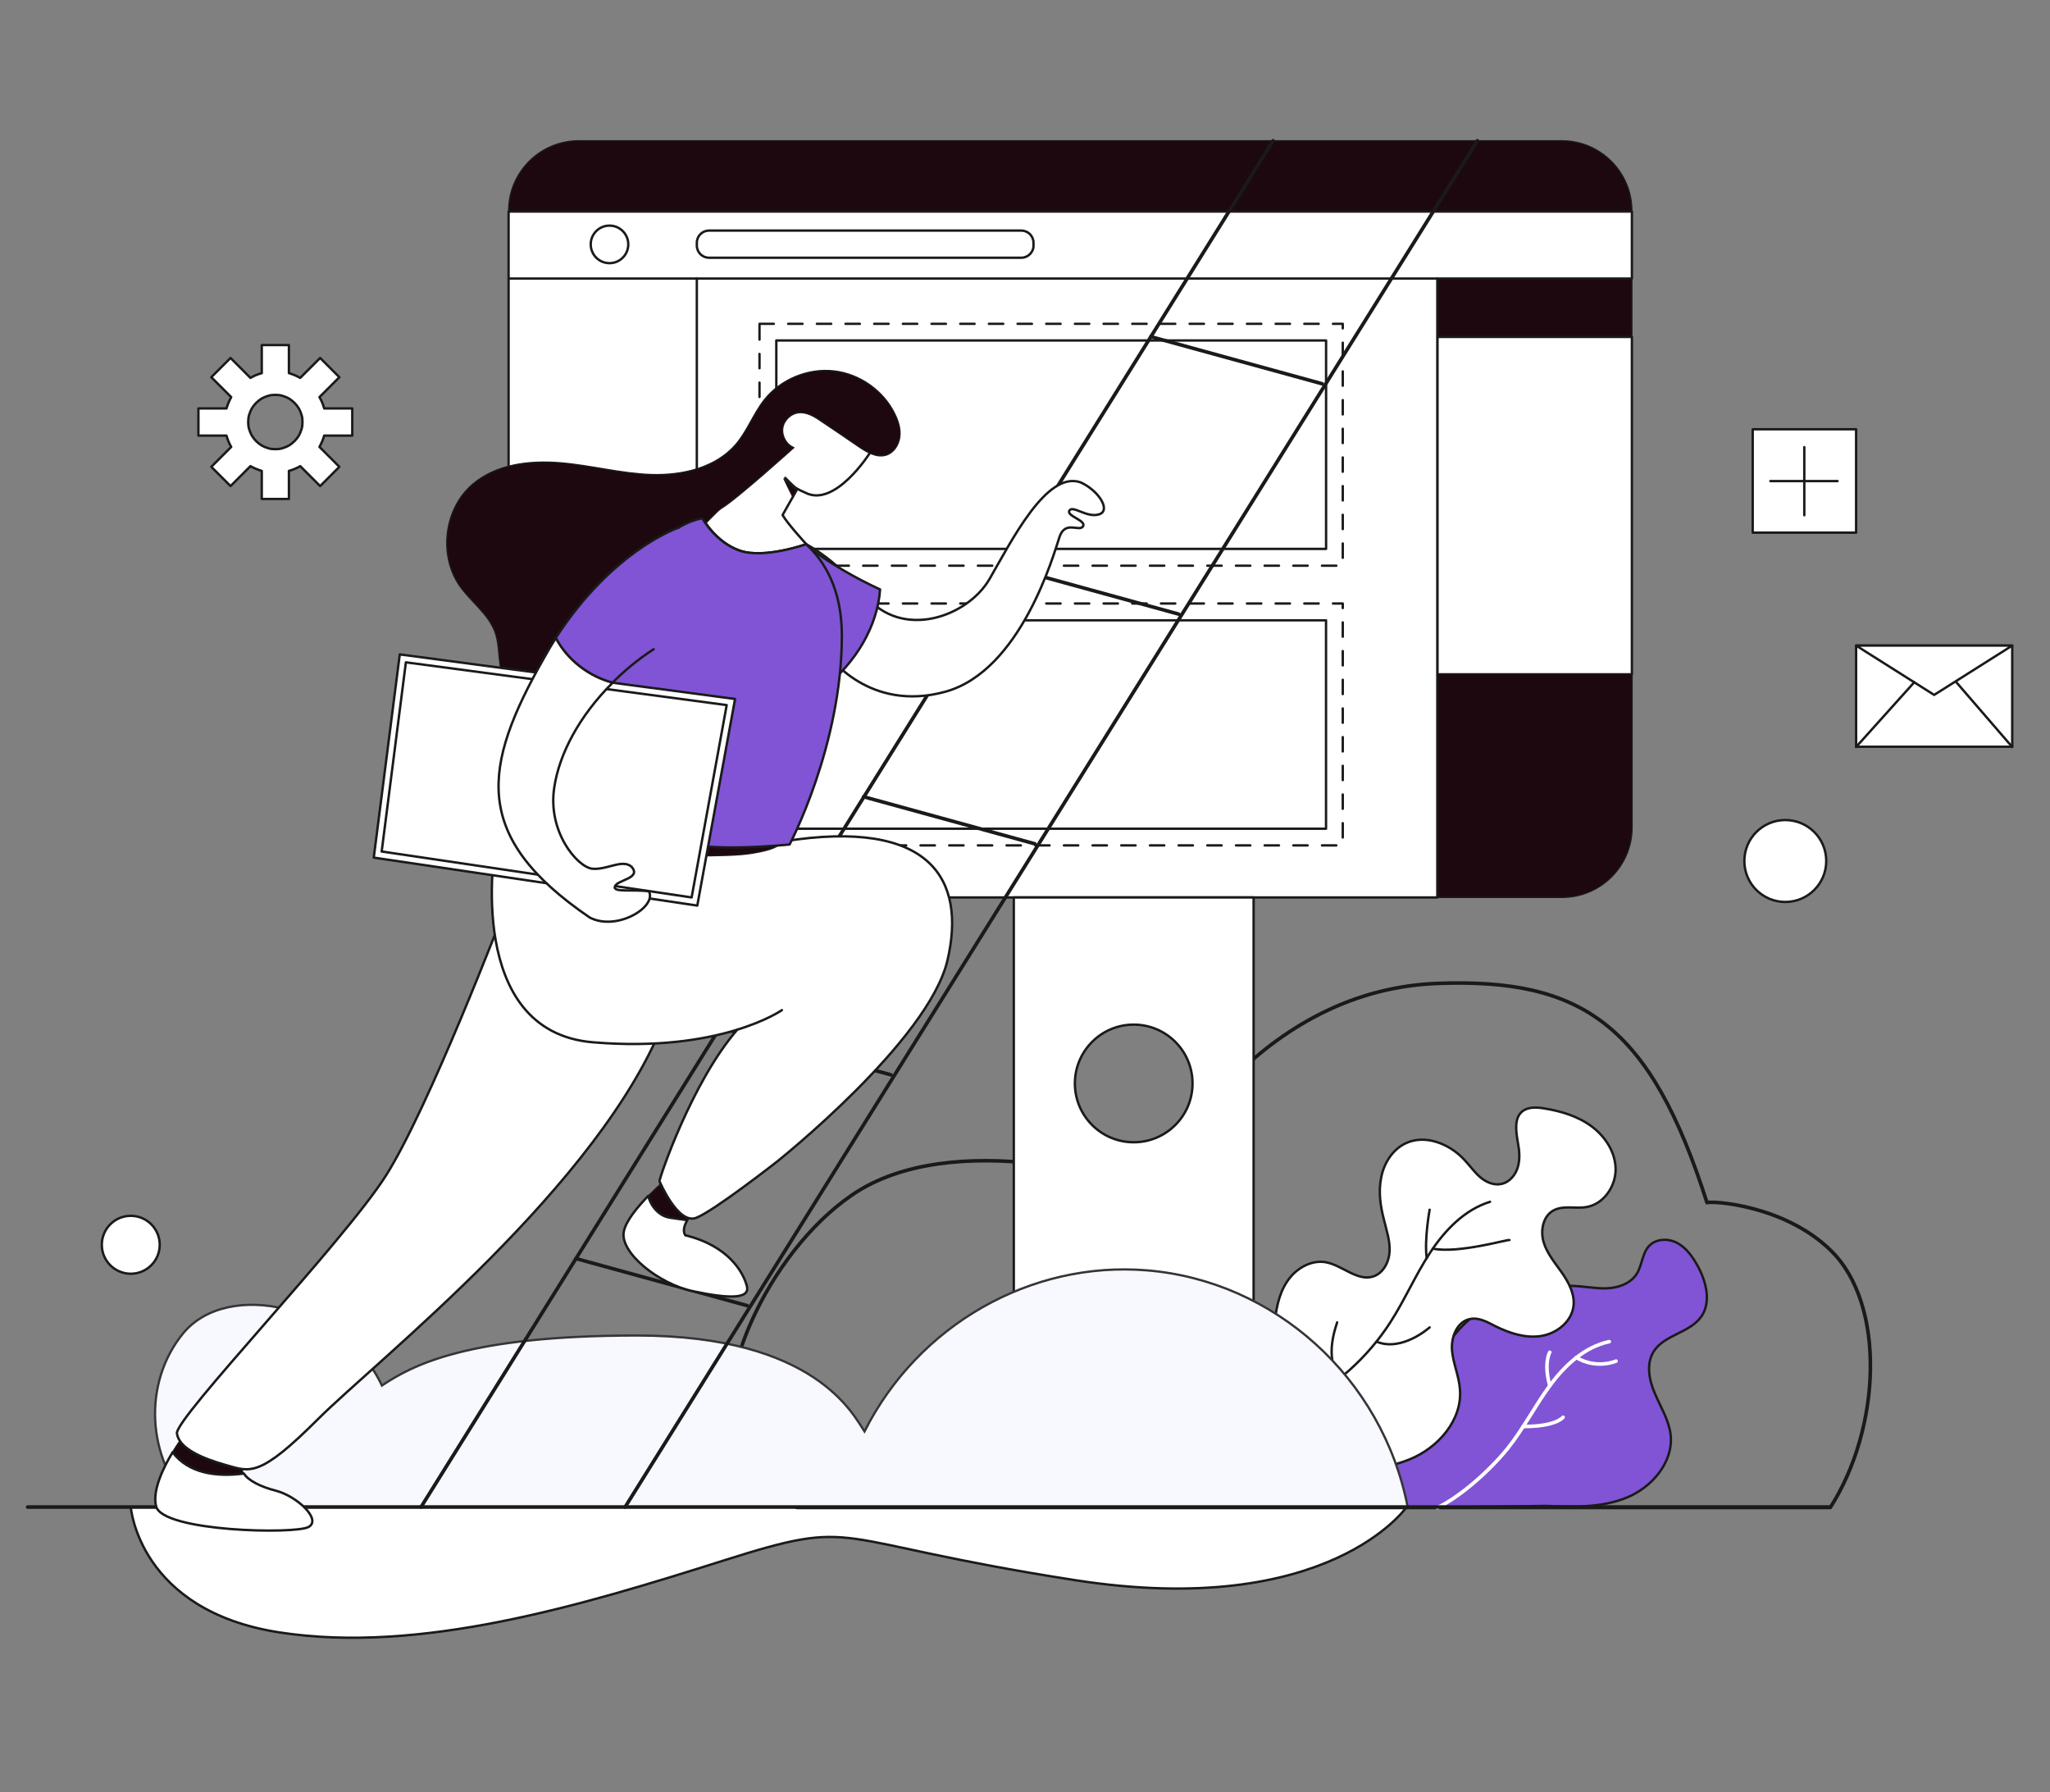 <?xml version="1.0" encoding="utf-8"?>
<!-- Generator: Adobe Illustrator 26.0.3, SVG Export Plug-In . SVG Version: 6.00 Build 0)  -->
<svg version="1.1" id="Layer_1" xmlns="http://www.w3.org/2000/svg" xmlns:xlink="http://www.w3.org/1999/xlink" x="0px" y="0px"
	 viewBox="0 0 906.1 792" style="enable-background:new 0 0 906.1 792;" xml:space="preserve">
<rect x="0" y="0" width="906.1" height="792" fill="#808080" stroke="none"/>
<style type="text/css">
	.st0{fill:#FFFFFF;stroke:#1A1A1A;stroke-width:1.056;stroke-linecap:round;stroke-linejoin:round;stroke-miterlimit:10;}
	.st1{fill:none;stroke:#1A1A1A;stroke-width:1.584;stroke-linecap:round;stroke-linejoin:round;stroke-miterlimit:10;}
	.st2{fill:#1D0810;stroke:#1A1A1A;stroke-width:0.528;stroke-linecap:round;stroke-linejoin:round;stroke-miterlimit:10;}
	.st3{fill:none;stroke:#1A1A1A;stroke-width:1.056;stroke-linecap:round;stroke-linejoin:round;stroke-miterlimit:10;}
	
		.st4{fill:none;stroke:#1A1A1A;stroke-width:1.056;stroke-linecap:round;stroke-linejoin:round;stroke-miterlimit:10;stroke-dasharray:6.337;}
	.st5{fill:#8054D4;stroke:#1A1A1A;stroke-width:1.056;stroke-linecap:round;stroke-linejoin:round;stroke-miterlimit:10;}
	.st6{fill:none;stroke:#FFFFFF;stroke-width:1.584;stroke-linecap:round;stroke-linejoin:round;stroke-miterlimit:10;}
	.st7{fill:#F8F8FF;stroke:#353535;stroke-miterlimit:10;}
	.st8{fill:#4EBAD5;stroke:#1A1A1A;stroke-width:1.056;stroke-linecap:round;stroke-linejoin:round;stroke-miterlimit:10;}
</style>
<g id="Vector">
	<path class="st0" d="M57.8,666h563.9c0,0-34.3,49.8-146.6,32.3s-93.6-28.2-155.8-8.5S185.7,731,123.5,721.4S57.8,666,57.8,666z"/>
	<path class="st1" d="M326.3,644.9c-14.8-31.8,13.6-91.5,50-116.6c44.9-31.1,125.7-6,132.5-2c2.6-5.5,43.4-88.6,126.6-91.7
		c64.3-2.4,94.1,18.5,119.1,96.9c2.1-0.9,34.1,1,54.6,21c24.7,23.9,22.3,78.7-0.1,113.7c-152.2,0-304.4,0-456.6,0
		C336.1,660.7,329.4,651.6,326.3,644.9z"/>
	<g>
		<g>
			<path class="st2" d="M721.3,93.2c0-17.1-13.9-31-31-31H255.8c-17.1,0-31,13.9-31,31v0.3h496.5V93.2z"/>
			<rect x="635.3" y="123.1" class="st2" width="86" height="25.8"/>
			<rect x="635.3" y="148.9" class="st0" width="86" height="149.1"/>
			<path class="st2" d="M635.3,297.9v98.7h55.1c17.1,0,31-13.9,31-31v-67.7H635.3z"/>
			<path class="st0" d="M721.3,93.5v29.6h-86v273.5H255.8c-17.1,0-31-13.9-31-31V93.5H721.3z"/>
			<line class="st3" x1="635.3" y1="123.1" x2="224.8" y2="123.1"/>
			<line class="st0" x1="308" y1="123.1" x2="308" y2="396.6"/>
			<rect x="335.7" y="143.1" class="st4" width="257.8" height="106.9"/>
			
				<rect x="418.6" y="75" transform="matrix(-1.836970e-16 1 -1 -1.836970e-16 661.129 -268.135)" class="st0" width="92.1" height="243"/>
			<rect x="335.7" y="266.7" class="st4" width="257.8" height="106.9"/>
			
				<rect x="418.6" y="198.7" transform="matrix(-1.836970e-16 1 -1 -1.836970e-16 784.805 -144.459)" class="st0" width="92.1" height="243"/>
		</g>
		<path class="st0" d="M448.1,396.6V666h106V396.6H448.1z M501.1,504.8c-14.3,0-26-11.6-26-26c0-14.3,11.6-26,26-26
			c14.3,0,26,11.6,26,26C527.1,493.2,515.4,504.8,501.1,504.8z"/>
	</g>
	<g>
		<path class="st5" d="M683.2,665.5c12.1,0.5,24.7,0.9,35.9-3.7c11.2-4.6,20.7-15.8,19.3-27.9c-0.8-6.4-4.4-12.1-6.9-18
			c-2.6-5.9-4-13.1-0.6-18.6c4.7-7.5,16-8.2,21.1-15.5c4.5-6.5,2.1-15.6-1.7-22.5c-2.2-3.9-4.9-7.8-8.8-9.9
			c-3.9-2.2-9.3-2.1-12.5,1.1c-3.2,3.3-3.1,8.6-5.6,12.5c-2.4,3.8-7,5.7-11.4,6.2s-8.9-0.3-13.4-0.7c-22.5-2-47.1,6.8-58.9,26
			c-5.1,8.2-7.6,17.7-11.7,26.4s-10.6,17.1-19.8,19.8c-3.6,1-7.3,1.1-11,1.8c-3.6,0.7-7.4,2.4-9.3,5.5c-3.4,5.5,0.5,13.1,6.2,16.1
			c5.7,3,12.7,0.7,19,2.1C614.6,666.6,683.2,665.5,683.2,665.5z"/>
		<path class="st6" d="M635.3,666.3c10.5-5,23.7-17,31-26.1c7-8.7,12.1-18.8,18.7-27.8c6.6-9,15.4-17.2,26.3-19.5"/>
		<path class="st6" d="M685,597.6c0,0-2.8,4.6,0,14.8"/>
		<path class="st6" d="M690.9,626.3c0,0-3.1,4.2-17.7,4.1"/>
		<path class="st6" d="M714.3,601.5c0,0-8.6,3.8-17.6-1.6"/>
		<path class="st0" d="M563.3,585.8c0.6-6.7,1.8-13.7,5.5-19.3c3.7-5.7,10.4-9.8,17.1-8.7c7.4,1.3,14,8.6,21.1,6.3
			c4.5-1.5,7-6.5,7.2-11.2c0.2-4.7-1.4-9.3-2.5-13.9c-1.6-6.1-2.5-12.5-1.2-18.7c1.2-6.2,4.9-12.1,10.5-14.9
			c8.6-4.3,19.5-0.1,26.1,7c2.4,2.5,4.4,5.4,7,7.7s6.2,3.9,9.6,3.1c3.6-0.8,6.2-4,7.2-7.5s0.7-7.2,0-10.8c-0.8-4.8-1.8-10.7,2-13.8
			c2.6-2,6.2-1.8,9.4-1.3c7.5,1.2,15,3.4,21.1,7.9c6.1,4.5,10.7,11.5,10.7,19.1s-5.3,15.3-12.8,16.6c-4.9,0.9-10.4-0.9-14.8,1.6
			c-4.6,2.6-5.7,9-4.2,14s5.1,9.2,8.1,13.5c3,4.3,5.7,9.4,5.1,14.6c-0.8,7-7.4,12.2-14.3,13.3c-6.9,1.1-13.9-1.2-20.2-4.3
			c-3.5-1.8-7.3-4-11.2-3.2c-5.8,1.1-8.5,8-8,13.9c0.5,5.8,3.1,11.3,3.5,17.2c1.1,13.5-9.6,25.8-22.2,30.9
			c-12.6,5.2-26.6,4.8-40.2,4.4c-6.1-7.7-16.6-16.8-18.6-26.7C562.3,610.8,562.3,597.8,563.3,585.8z"/>
		<path class="st0" d="M573.1,621.3c16.8-8.3,31.3-21.2,41.4-36.9c6.4-9.9,11.1-20.9,17.6-30.8c6.5-9.9,15.2-19,26.5-22.5"/>
		<path class="st0" d="M631.9,534.6c0,0-2.4,13-1.3,21.4"/>
		<path class="st0" d="M667.2,548c-0.6-0.4-22.7,6.1-33.9,3.8"/>
		<path class="st0" d="M631.9,586.6c0,0-12.2,11-23.5,6.3"/>
		<path class="st0" d="M591,584.4c0,0.6-6.4,16.1,1.6,24.4"/>
	</g>
	<path class="st7" d="M85.1,666c179,0,358,0,537.1,0C611,608.8,563.3,566,506.9,561.4c-51.3-4.2-101,24.1-124.8,71.2
		c-4.9-7.3-21.8-42.4-100.5-42.4c-75.5,0-99.3,13.2-112.8,22.1c-16.5-35.4-68.1-47.1-87.9-23C63.3,610.8,64.3,644.2,85.1,666z"/>
	<path class="st1" d="M12.2,666c3.1,0,796.8,0,796.8,0"/>
	<g>
		<line class="st1" x1="562.7" y1="62.2" x2="186.1" y2="666"/>
		<line class="st1" x1="653" y1="62.2" x2="276.3" y2="666"/>
		<line class="st1" x1="254.6" y1="556.2" x2="330.3" y2="577"/>
		<line class="st1" x1="318.1" y1="454.2" x2="393.8" y2="475"/>
		<line class="st1" x1="381.7" y1="352.1" x2="457.4" y2="372.9"/>
		<line class="st1" x1="445.3" y1="250.6" x2="521" y2="271.4"/>
		<line class="st1" x1="508.7" y1="148.8" x2="584.4" y2="169.6"/>
	</g>
	<g>
		<path class="st0" d="M351.1,238c0,0,15,5.2,31.3,25.1s45.2,9.5,54.9-7.1c9.6-16.5,25.3-48.3,40.4-42.8c7.9,3.6,13.5,12.4,8.1,14.1
			c-5.4,1.7-11.5-4.1-13.1-1.7c-1.6,2.4,7.6,4.4,6,7s-7.9-2.8-10.4,4.7c-2.5,7.5-17,59.2-50.5,68.4s-51.6-15.6-52.3-17.2
			c-0.7-1.6-17.4-48.7-17.4-48.7L351.1,238z"/>
		<path class="st2" d="M107.7,651.2c-0.8-1.2-0.9-2.5-0.4-3.7c1.9-4.5-26.5-12.6-26.5-12.6s-2.1,2.8-4.6,6.9
			C83.2,651.1,95.5,652.7,107.7,651.2z"/>
		<path class="st0" d="M122,658.8c-6.7-1.7-12.3-4.5-14.2-7.6c-12.2,1.6-24.5-0.1-31.5-9.4c-4.1,6.7-9.1,17-7.3,23.9
			c2.9,11.2,61.6,12.4,67.4,9.1C142.3,671.5,131.2,661.2,122,658.8z"/>
		<path class="st0" d="M222.6,403.2c0,0-33.2,86.7-52,116.3s-93.4,107.3-92.4,114s11.2,11,21.8,14c10.6,3,14.7,5.5,40.6-20.4
			S266,523.3,294,449.9C290.3,409.1,222.6,403.2,222.6,403.2z"/>
		<path class="st2" d="M296,538.1c2.6,0.5,5.3,0.9,7.9,1.1c1.1-1.9,2.5-3.3,2.5-3.3l-10.8-15.9c0,0-4.3,3.7-9,8.4
			C288,533.3,291.4,537.4,296,538.1z"/>
		<path class="st0" d="M330.1,568.3c-1.5-5.8-7.9-17.7-27.2-22.4c-1.3-2-0.3-4.6,0.9-6.7c-2.6-0.3-5.2-0.7-7.9-1.1
			c-4.6-0.8-8.1-4.8-9.4-9.6c-4.8,5-10,11.2-10.8,15.9c-1.7,9.1,15.3,23.1,31,26.3C322.4,574,331.7,574.1,330.1,568.3z"/>
		<path class="st5" d="M260,249.6c0,0,26.9,36.4,103.8,54.6c14.7-11.3,24.1-27.8,25.2-43.7c-11-5.1-21.8-11.3-32-18.9"/>
		<path class="st0" d="M326,454.9c-20.3,23.3-34.8,66.4-34.5,67.1c0,0,8.1,19.3,16.2,16.2c8-3.1,35.8-24.9,35.8-24.9
			s67.1-53.4,75.3-89c8.3-35.6-7.3-62.8-72.3-52.5c-20-0.9-67.4-15.4-67.4-15.4l-40.6-25.9c0,0-18.5,31.7-19.7,44.1
			c0,0-13.5,81.1,43.1,86c56.7,4.8,83.7-14.2,83.7-14.2"/>
		<path class="st2" d="M218.8,374.5c0,0,92.8,6.2,113.6,2.6c15.7-2.6,11.5-5.4,11.5-5.4l-115-8.5L218.8,374.5z"/>
		<path class="st0" d="M352,215.8c-4.9-2.8-6.8-5.4-6.9-5.6L352,215.8z"/>
		<path class="st0" d="M389.3,185.5l-4.9,14.8c0,0-15.4,24.3-28.5,17.4c-1.5-0.6-2.8-1.3-3.9-1.9l0.4,0.3c0,0,0,0-6.5,11.5
			c2.1,3.7,9.5,11.8,10.4,12.8c0,0,0,0.1,0.1,0.1c0,0,0,0,0,0s-18.4,6.6-29.2,2.9c-10.8-3.6-16.7-14.4-16.7-14.4l27-30.4l10-22.7
			c0,0,27.2,0.7,31.1,2.4C382.6,180,389.3,185.5,389.3,185.5z"/>
		<path class="st2" d="M346.5,211.6c0,0,3.9,8.2,4,8c0.1-0.1,1.5-3,1.5-3L346.5,211.6z"/>
		<path class="st2" d="M227.3,306.4c-4-2.8-5.7-7.9-6.3-12.8c-0.7-4.9-0.6-9.9-2.3-14.5c-3-7.9-10.5-13.1-15.4-20
			c-9.6-13.6-7.1-34.3,5.6-45.1c10.4-8.9,25.1-10.6,38.7-9.5s26.9,4.8,40.5,5.2s28.3-3,37.2-13.4c5-5.9,7.7-13.5,12.5-19.6
			c7.2-9.1,19.3-14.1,30.8-12.8c11.5,1.3,22.2,8.9,27.1,19.4c1.5,3.1,2.5,6.6,2,10c-0.5,3.4-2.6,6.7-5.9,7.8
			c-4.3,1.4-8.7-1.3-12.4-3.8c-5.4-3.7-10.8-7.4-16.2-11c-3-2.1-6.4-4.2-10-3.9c-3.6,0.3-6.7,3.3-7.2,6.8s1.6,7.3,4.9,8.6
			c0,0-25.5,23-32,26.8c-6.5,3.8-81.5,91.2-81.5,91.2L227.3,306.4z"/>
		<path class="st5" d="M372.1,281c0,48.5-23.1,92.2-23.1,92.2s-42.7,4.5-52-3.1c-9.3-7.6-28.3-6-36.6-12.4
			c-8.3-6.4-16.5-26.2-16.5-26.2s25.5-94,66.5-102.5c0,0,5.9,10.8,16.7,14.4c10.8,3.6,29.2-2.9,29.2-2.9s0,0,0,0
			C364.9,248.4,372.1,261,372.1,281z"/>
		<polygon class="st0" points="165.2,379 176.7,289.2 324.9,308.9 308.2,400.2 		"/>
		<polygon class="st0" points="179.4,292.7 168.7,376.3 305.7,396.6 321.2,311.6 		"/>
		<path class="st5" d="M300.1,233.1c0,0-29.1,9.6-54.5,48.9c5.1,9.5,14.6,16.9,25.1,19.7c5.3-5.3,11.3-10.3,18.2-14.8"/>
		<path class="st0" d="M270.8,301.7c-10.5-2.7-20.1-10.1-25.1-19.7c-1.9,2.9-3.8,6.1-5.6,9.4c-26.5,47.1-32.3,78.1,20.6,114.1
			c12,6.2,29.8-4.8,26.1-11.6c-7.1-1-16.1,0.7-15-2.2c1.1-2.9,11.8-3.5,7.4-8.6c-4-3.7-11,1.5-17.5,0.8c-6.5-0.8-19.8-16.3-16.7-36
			C247.2,333.2,256,316.4,270.8,301.7z"/>
		<path class="st8" d="M347.1,211.2c0,0,3.7,3.9,4.9,4.6"/>
	</g>
	<circle class="st0" cx="789.1" cy="380.5" r="18.1"/>
	<circle class="st0" cx="57.8" cy="550.1" r="12.8"/>
	<path class="st0" d="M155.7,192.5v-12h-12.4c-0.5-1.8-1.2-3.5-2.1-5l8.8-8.8l-8.5-8.5l-8.8,8.8c-1.6-0.9-3.3-1.6-5-2.1v-12.4h-12
		v12.4c-1.8,0.5-3.5,1.2-5,2.1l-8.8-8.8l-8.5,8.5l8.8,8.8c-0.9,1.6-1.6,3.3-2.1,5H87.7v12h12.4c0.5,1.8,1.2,3.5,2.1,5l-8.8,8.8
		l8.5,8.5l8.8-8.8c1.6,0.9,3.3,1.6,5,2.1v12.4h12v-12.4c1.8-0.5,3.5-1.2,5-2.1l8.8,8.8l8.5-8.5l-8.8-8.8c0.9-1.6,1.6-3.3,2.1-5
		H155.7z M132.1,192.5c-1.1,1.8-2.6,3.3-4.4,4.4c-0.9,0.5-1.9,0.9-2.9,1.2c-1,0.3-2,0.4-3.1,0.4c-1.1,0-2.1-0.1-3.1-0.4
		c-1-0.3-2-0.7-2.9-1.2c-1.8-1.1-3.3-2.6-4.4-4.4c-0.5-0.9-0.9-1.9-1.2-2.9c-0.3-1-0.4-2-0.4-3.1s0.1-2.1,0.4-3.1
		c0.3-1,0.7-2,1.2-2.9c1.1-1.8,2.6-3.3,4.4-4.4c0.9-0.5,1.9-0.9,2.9-1.2c1-0.3,2-0.4,3.1-0.4c1.1,0,2.1,0.1,3.1,0.4
		c1,0.3,2,0.7,2.9,1.2c1.8,1.1,3.3,2.6,4.4,4.4c0.5,0.9,0.9,1.9,1.2,2.9c0.3,1,0.4,2,0.4,3.1s-0.1,2.1-0.4,3.1
		C133,190.6,132.6,191.6,132.1,192.5z"/>
	<g>
		<rect x="774.7" y="189.7" class="st0" width="45.7" height="45.7"/>
		<line class="st0" x1="797.5" y1="197.6" x2="797.5" y2="227.7"/>
		<line class="st0" x1="782.5" y1="212.6" x2="812.2" y2="212.6"/>
	</g>
	<circle class="st0" cx="269.4" cy="108" r="8.3"/>
	<path class="st0" d="M451.4,113.9h-138c-3,0-5.4-2.4-5.4-5.4v-1.2c0-3,2.4-5.4,5.4-5.4h138c3,0,5.4,2.4,5.4,5.4v1.2
		C456.9,111.4,454.4,113.9,451.4,113.9z"/>
	<g>
		<g>
			<rect x="820.4" y="285.3" class="st0" width="69" height="44.7"/>
			<polygon class="st0" points="854.9,307.1 820.4,285.3 889.4,285.3 			"/>
		</g>
		<line class="st0" x1="820.4" y1="330.1" x2="846.1" y2="301.5"/>
		<line class="st0" x1="864.7" y1="301.5" x2="889.4" y2="330.1"/>
	</g>
</g>
</svg>
